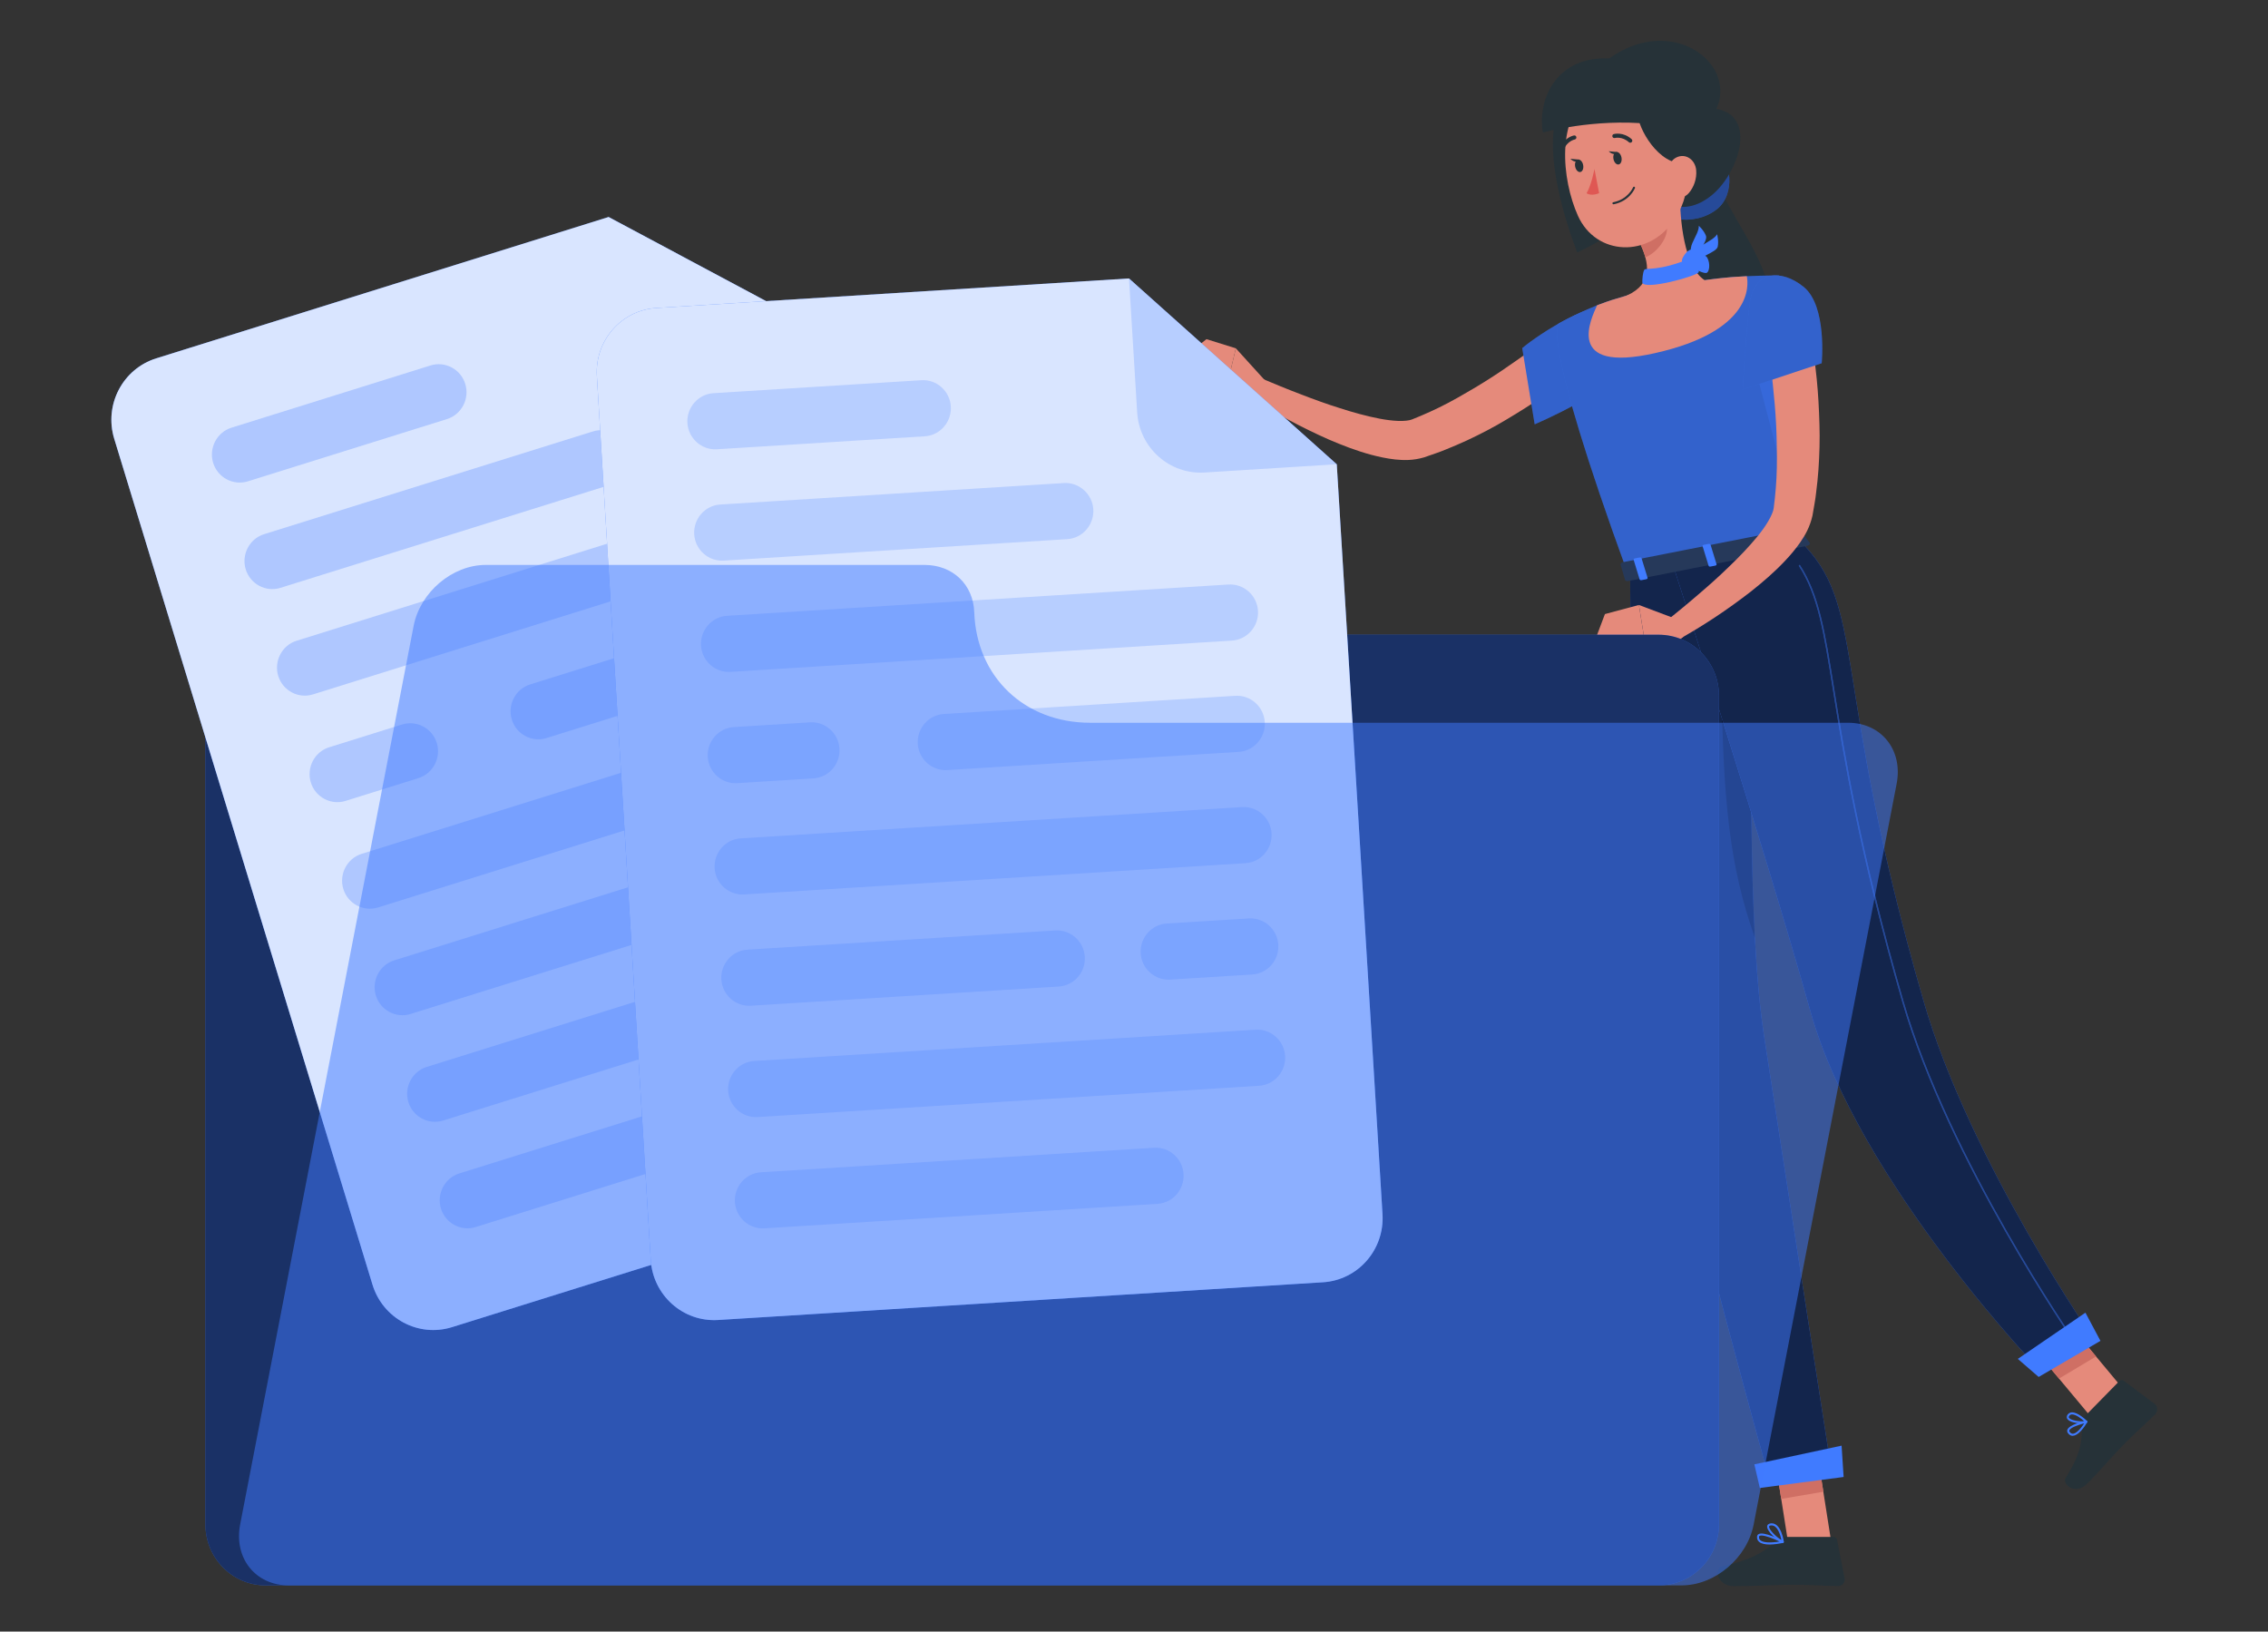 <svg width="278" height="200" viewBox="0 0 278 200" fill="none" xmlns="http://www.w3.org/2000/svg">
<rect x="0" y="0" width="278" height="200" fill="#333333" stroke="none"/>
<path d="M210.69 22.533C211.631 25.722 216.484 31.686 216.867 36.038C217.25 40.389 208.976 47.325 208.976 47.325C208.976 47.325 202.793 26.416 206.664 23.968C210.536 21.526 210.69 22.533 210.69 22.533Z" fill="#263238"/>
<path d="M193.698 45.116C192.233 46.353 190.795 47.4 189.296 48.461C187.797 49.508 186.251 50.474 184.678 51.412C183.112 52.358 181.472 53.208 179.799 53.99C178.952 54.37 178.112 54.751 177.238 55.091C176.808 55.268 176.371 55.438 175.927 55.588L174.556 56.064C173.191 56.465 172.062 56.424 171.02 56.322C169.979 56.206 169.017 55.996 168.09 55.751C166.241 55.254 164.521 54.581 162.84 53.86C159.5 52.378 156.354 50.691 153.303 48.726L154.566 46.36C156.146 47.026 157.772 47.7 159.392 48.312C161.005 48.944 162.632 49.529 164.259 50.039C165.879 50.562 167.512 51.011 169.091 51.317C169.878 51.467 170.657 51.569 171.37 51.596C172.076 51.623 172.741 51.555 173.064 51.419C174.522 50.841 176.088 50.141 177.56 49.359C178.3 48.958 179.039 48.556 179.765 48.121C180.498 47.706 181.23 47.264 181.949 46.816C183.395 45.918 184.806 44.952 186.204 43.966C187.595 42.994 189 41.926 190.271 40.927L193.698 45.116Z" fill="#E58A7B"/>
<path d="M197.247 37.874C195.58 36.554 188.684 40.872 186.587 42.674L188.113 52.011C188.113 52.011 198.027 47.808 198.625 44.932C199.25 41.94 198.517 38.88 197.247 37.874Z" fill="#407BFF"/>
<path opacity="0.2" d="M197.247 37.874C195.58 36.554 188.684 40.872 186.587 42.674L188.113 52.011C188.113 52.011 198.027 47.808 198.625 44.932C199.25 41.94 198.517 38.88 197.247 37.874Z" fill="black"/>
<path d="M220.443 66.128C216.397 66.923 207.813 68.617 199.512 70.255C188.698 40.628 191.05 39.669 191.05 39.669C191.05 39.669 193.127 38.479 195.762 37.425C195.863 37.384 195.957 37.35 196.044 37.316C197.375 36.82 197.657 36.745 199.445 36.215C202.524 35.473 205.394 34.868 208.949 34.344C209.178 34.31 209.406 34.276 209.628 34.249C210.273 34.168 210.912 34.1 211.53 34.038C211.947 33.991 212.364 33.964 212.76 33.937C213.231 33.909 213.688 33.882 214.118 33.862C216.417 33.746 218.064 33.78 218.064 33.78C217.398 52.269 218.433 57.58 220.443 66.128Z" fill="#407BFF"/>
<path opacity="0.2" d="M220.443 66.128C216.397 66.923 207.813 68.617 199.512 70.255C188.698 40.628 191.05 39.669 191.05 39.669C191.05 39.669 193.127 38.479 195.762 37.425C195.863 37.384 195.957 37.35 196.044 37.316C197.375 36.82 197.657 36.745 199.445 36.215C202.524 35.473 205.394 34.868 208.949 34.344C209.178 34.31 209.406 34.276 209.628 34.249C210.273 34.168 210.912 34.1 211.53 34.038C211.947 33.991 212.364 33.964 212.76 33.937C213.231 33.909 213.688 33.882 214.118 33.862C216.417 33.746 218.064 33.78 218.064 33.78C217.398 52.269 218.433 57.58 220.443 66.128Z" fill="black"/>
<path d="M204.05 24.648C202.685 26.898 207.578 27.939 210.462 25.634C212.774 23.784 212.223 19.514 210.254 18.521C208.345 17.569 204.05 24.648 204.05 24.648Z" fill="#407BFF"/>
<path opacity="0.4" d="M204.05 24.648C202.685 26.898 207.578 27.939 210.462 25.634C212.774 23.784 212.223 19.514 210.254 18.521C208.345 17.569 204.05 24.648 204.05 24.648Z" fill="black"/>
<path d="M224.422 188.759L219.186 189.153L217.271 176.961L222.507 176.566L224.422 188.759Z" fill="#E58A7B"/>
<path d="M261.457 171.718L257.021 174.547L249.104 165.054L253.546 162.219L261.457 171.718Z" fill="#E58A7B"/>
<path d="M217.271 176.961L218.332 183.734L223.495 182.856L222.513 176.566L217.271 176.961Z" fill="#CF6F64"/>
<path d="M253.553 162.226L249.104 165.054L252.384 168.985L256.927 166.272L253.553 162.226Z" fill="#CF6F64"/>
<path d="M199.821 70.256C199.821 70.256 199.741 112.293 203.142 128.13C206.677 144.6 217.075 182.068 217.075 182.068L224.617 181.082C224.617 181.082 218.722 143.233 216.208 126.872C213.473 109.029 215.153 67.243 215.153 67.243L199.821 70.256Z" fill="#407BFF"/>
<path opacity="0.7" d="M199.821 70.256C199.821 70.256 199.741 112.293 203.142 128.13C206.677 144.6 217.075 182.068 217.075 182.068L224.617 181.082C224.617 181.082 218.722 143.233 216.208 126.872C213.473 109.029 215.153 67.243 215.153 67.243L199.821 70.256Z" fill="black"/>
<path opacity="0.5" d="M214.696 85.868L210.999 82.142C211.14 98.292 212.034 106.268 215.106 114.958C214.615 105.772 214.582 94.905 214.696 85.868Z" fill="black"/>
<path d="M205.037 69.168C205.037 69.168 216.309 103.916 221.908 123.921C227.809 145.035 250.434 168.386 250.434 168.386L256.927 164.592C256.927 164.592 241.481 142.424 235.781 122.724C224.213 82.734 228.972 74.261 220.443 66.128L205.037 69.168Z" fill="#407BFF"/>
<path opacity="0.7" d="M205.037 69.168C205.037 69.168 216.309 103.916 221.908 123.921C227.809 145.035 250.434 168.386 250.434 168.386L256.927 164.592C256.927 164.592 241.481 142.424 235.781 122.724C224.213 82.734 228.972 74.261 220.443 66.128L205.037 69.168Z" fill="black"/>
<path d="M196.178 12.381C199.176 13.394 201.898 20.928 202.012 23.893C202.127 26.858 193.335 30.945 193.335 30.945C193.335 30.945 189.457 21.398 190.532 15.319C191.003 12.639 196.178 12.381 196.178 12.381Z" fill="#263238"/>
<path d="M155.037 46.612L151.481 42.695L150.318 47.605C150.318 47.605 152.846 49.862 154.896 49.094L155.037 46.612Z" fill="#E58A7B"/>
<path d="M147.879 41.573L145.392 43.572L150.318 47.605L151.481 42.695L147.879 41.573Z" fill="#E58A7B"/>
<path d="M255.617 173.534L259.77 169.298C259.925 169.141 260.153 169.128 260.322 169.25L264.106 172.092C264.496 172.385 264.529 173.01 264.173 173.364C262.701 174.812 261.915 175.438 260.086 177.301C258.964 178.444 257.438 180.239 255.885 181.823C254.366 183.374 252.706 181.939 253.21 181.136C255.482 177.553 255.072 176.213 255.227 174.391C255.254 174.064 255.395 173.758 255.617 173.534Z" fill="#263238"/>
<path d="M218.837 188.392H224.738C224.953 188.392 225.135 188.541 225.175 188.752L226.102 193.471C226.197 193.961 225.807 194.423 225.309 194.416C223.253 194.382 222.251 194.26 219.657 194.26C218.064 194.26 214.77 194.43 212.566 194.43C210.408 194.43 210.126 192.227 211.033 192.023C215.1 191.125 216.652 189.894 217.97 188.718C218.218 188.507 218.521 188.392 218.837 188.392Z" fill="#263238"/>
<path opacity="0.27" d="M218.716 44.49L215.489 46.435L219.213 60.572C218.4 56.309 218.763 51.596 218.716 44.49Z" fill="#407BFF"/>
<path d="M200.38 22.376C202.672 24.321 205.999 27.157 209.918 23.845C213.285 21.003 215.631 13.543 209.608 13.264C206.449 13.121 200.38 22.376 200.38 22.376Z" fill="#263238"/>
<path d="M205.918 23.702C205.912 26.912 206.409 32.699 208.943 34.344C208.943 34.344 208.715 37.649 203.028 38.764C196.777 39.995 199.439 36.214 199.439 36.214C202.692 34.718 202.107 32.175 201.052 29.89L205.918 23.702Z" fill="#E58A7B"/>
<path d="M203.935 26.226L201.059 29.884C201.314 30.428 201.536 30.979 201.677 31.536C202.941 31.088 204.453 29.292 204.325 27.885C204.265 27.184 204.11 26.525 203.935 26.226Z" fill="#CF6F64"/>
<path d="M206.22 16.331C206.899 21.561 207.302 23.757 205.232 26.912C202.12 31.665 195.627 31.366 193.416 26.45C191.426 22.023 190.647 14.223 195.251 11.177C199.781 8.192 205.541 11.109 206.22 16.331Z" fill="#E58A7B"/>
<path d="M197.24 7.172C193.745 9.681 200.755 10.422 200.762 14.06C200.769 15.563 203.202 20.33 206.67 20.058L210.038 14.012C213.566 8.226 205.232 1.439 197.24 7.172Z" fill="#263238"/>
<path d="M197.24 7.172C191.09 6.845 188.408 11.796 189.114 16.243C189.114 16.243 195.392 14.488 202.254 15.196C210.676 16.059 197.24 7.172 197.24 7.172Z" fill="#263238"/>
<path d="M207.908 20.84C208.008 21.928 207.605 22.961 207.027 23.641C206.16 24.668 204.984 24.063 204.607 22.839C204.265 21.737 204.305 19.881 205.474 19.303C206.631 18.732 207.793 19.595 207.908 20.84Z" fill="#E58A7B"/>
<path d="M198.753 19.302C198.833 19.724 198.679 20.105 198.41 20.159C198.141 20.213 197.852 19.914 197.771 19.493C197.691 19.071 197.845 18.69 198.114 18.636C198.39 18.588 198.672 18.881 198.753 19.302Z" fill="#263238"/>
<path d="M194.054 20.227C194.135 20.649 193.981 21.029 193.712 21.084C193.443 21.138 193.154 20.839 193.073 20.418C192.992 19.996 193.147 19.615 193.416 19.561C193.692 19.513 193.974 19.805 194.054 20.227Z" fill="#263238"/>
<path d="M193.544 19.561L192.488 19.466C192.488 19.473 193.154 20.159 193.544 19.561Z" fill="#263238"/>
<path d="M195.44 20.71C195.44 20.71 195.083 22.662 194.472 23.688C195.117 24.096 196.011 23.675 196.011 23.675L195.44 20.71Z" fill="#DF5753"/>
<path d="M197.765 25.042C197.704 25.042 197.657 25.001 197.644 24.94C197.63 24.872 197.678 24.804 197.745 24.79C199.573 24.43 200.171 22.975 200.178 22.961C200.205 22.893 200.279 22.866 200.339 22.893C200.4 22.92 200.433 22.995 200.406 23.056C200.38 23.124 199.748 24.654 197.792 25.042C197.778 25.042 197.772 25.042 197.765 25.042Z" fill="#263238"/>
<path d="M199.828 17.494C199.768 17.494 199.707 17.473 199.66 17.433C198.84 16.691 197.973 16.909 197.939 16.916C197.812 16.95 197.671 16.868 197.637 16.739C197.603 16.603 197.677 16.467 197.812 16.433C197.859 16.419 198.968 16.134 199.996 17.058C200.097 17.154 200.11 17.31 200.016 17.412C199.963 17.467 199.895 17.494 199.828 17.494Z" fill="#263238"/>
<path d="M191.453 18.466C191.42 18.466 191.386 18.46 191.359 18.446C191.231 18.392 191.171 18.242 191.225 18.12C191.756 16.834 192.878 16.61 192.932 16.603C193.073 16.576 193.194 16.671 193.221 16.807C193.248 16.943 193.154 17.073 193.019 17.1C192.979 17.107 192.105 17.297 191.682 18.317C191.641 18.405 191.547 18.466 191.453 18.466Z" fill="#263238"/>
<path d="M254.064 176.002C253.842 176.002 253.647 175.893 253.486 175.676C253.358 175.506 253.372 175.349 253.412 175.247C253.647 174.615 255.502 174.2 255.711 174.153C255.758 174.139 255.812 174.159 255.838 174.2C255.865 174.241 255.872 174.295 255.845 174.336C255.482 174.941 254.77 175.955 254.104 175.989C254.091 176.002 254.077 176.002 254.064 176.002ZM255.469 174.472C254.729 174.656 253.768 175.003 253.647 175.336C253.634 175.377 253.62 175.438 253.688 175.519C253.809 175.676 253.936 175.751 254.091 175.744C254.447 175.73 254.958 175.261 255.469 174.472Z" fill="#407BFF"/>
<path d="M255.166 174.472C254.507 174.472 253.647 174.309 253.405 173.935C253.337 173.84 253.263 173.636 253.452 173.384C253.573 173.228 253.741 173.14 253.942 173.126C253.962 173.126 253.976 173.126 253.996 173.126C254.756 173.126 255.784 174.153 255.831 174.194C255.865 174.228 255.878 174.268 255.865 174.316C255.851 174.357 255.818 174.391 255.777 174.404C255.623 174.445 255.408 174.472 255.166 174.472ZM253.996 173.378C253.983 173.378 253.969 173.378 253.956 173.378C253.828 173.384 253.727 173.439 253.647 173.541C253.546 173.67 253.573 173.745 253.606 173.792C253.815 174.098 254.836 174.282 255.468 174.207C255.105 173.874 254.446 173.378 253.996 173.378Z" fill="#407BFF"/>
<path d="M216.908 189.323C216.39 189.323 215.906 189.242 215.624 188.997C215.442 188.841 215.355 188.637 215.369 188.385C215.375 188.236 215.436 188.12 215.557 188.052C216.175 187.685 218.339 188.773 218.581 188.895C218.628 188.922 218.655 188.97 218.649 189.024C218.642 189.079 218.602 189.119 218.548 189.133C218.111 189.221 217.486 189.323 216.908 189.323ZM215.913 188.222C215.812 188.222 215.738 188.236 215.678 188.27C215.644 188.29 215.611 188.317 215.611 188.399C215.604 188.569 215.658 188.705 215.779 188.807C216.115 189.092 216.982 189.147 218.124 188.956C217.392 188.603 216.41 188.222 215.913 188.222Z" fill="#407BFF"/>
<path d="M218.527 189.133C218.507 189.133 218.493 189.133 218.48 189.119C217.821 188.827 216.517 187.671 216.611 187.072C216.631 186.936 216.726 186.766 217.062 186.732C217.095 186.726 217.129 186.726 217.162 186.726C218.332 186.726 218.641 188.895 218.655 188.99C218.661 189.038 218.641 189.078 218.608 189.106C218.581 189.126 218.554 189.133 218.527 189.133ZM217.156 186.984C217.129 186.984 217.109 186.984 217.082 186.984C216.867 187.004 216.853 187.086 216.853 187.113C216.799 187.474 217.687 188.378 218.359 188.779C218.251 188.235 217.909 186.984 217.156 186.984Z" fill="#407BFF"/>
<path d="M198.242 18.636L197.187 18.541C197.187 18.541 197.852 19.235 198.242 18.636Z" fill="#263238"/>
<path d="M202.86 43.286C191.615 45.822 195.09 38.941 195.762 37.425C195.863 37.384 195.957 37.35 196.044 37.316C197.375 36.819 197.658 36.745 199.445 36.214C202.484 35.316 205.394 34.868 208.95 34.344C209.178 34.31 209.407 34.276 209.628 34.249C210.274 34.16 210.912 34.093 211.531 34.038C211.947 33.99 212.364 33.963 212.761 33.936C213.231 33.902 213.688 33.875 214.118 33.855V33.861C214.327 34.915 214.885 40.587 202.86 43.286Z" fill="#E58A7B"/>
<path d="M220.51 64.822L221.821 66.529C221.922 66.665 221.781 66.849 221.539 66.896L199.586 71.221C199.398 71.255 199.223 71.194 199.19 71.078L198.639 69.222C198.598 69.093 198.74 68.95 198.948 68.909L220.147 64.734C220.295 64.7 220.45 64.74 220.51 64.822Z" fill="#26395A"/>
<path d="M218.124 67.78L218.689 67.671C218.803 67.65 218.877 67.576 218.857 67.501L218.118 65.094C218.097 65.026 217.983 64.985 217.876 65.005L217.311 65.114C217.197 65.135 217.123 65.209 217.143 65.284L217.882 67.691C217.902 67.766 218.017 67.807 218.124 67.78Z" fill="#407BFF"/>
<path d="M205.266 75.804L200.891 74.158L201.563 78.367C201.563 78.367 204.735 79.523 206.355 78.041L205.266 75.804Z" fill="#E58A7B"/>
<path d="M196.723 75.273L195.682 78.034L201.563 78.367L200.891 74.158L196.723 75.273Z" fill="#E58A7B"/>
<path d="M201.22 71.112L201.785 71.003C201.899 70.983 201.973 70.908 201.953 70.833L201.213 68.426C201.193 68.358 201.079 68.317 200.971 68.337L200.407 68.446C200.292 68.466 200.218 68.541 200.239 68.616L200.978 71.023C200.998 71.098 201.106 71.139 201.22 71.112Z" fill="#407BFF"/>
<path d="M209.675 69.446L210.24 69.337C210.354 69.317 210.428 69.242 210.408 69.167L209.668 66.76C209.648 66.692 209.534 66.651 209.426 66.671L208.862 66.78C208.748 66.8 208.674 66.875 208.694 66.95L209.433 69.357C209.453 69.432 209.561 69.473 209.675 69.446Z" fill="#407BFF"/>
<path d="M207.282 31.645C207.76 31.461 208.358 33.161 208.21 33.379C207.867 33.875 201.589 35.609 201.307 34.637C201.3 34.222 201.361 33.413 201.542 33.086C201.724 32.76 203.115 33.358 207.282 31.645Z" fill="#407BFF"/>
<path d="M206.22 31.686C206.469 31.122 207.161 30.217 207.759 30.734C208.358 31.251 208.62 32.366 208.223 32.543C207.833 32.726 205.803 32.631 206.22 31.686Z" fill="#407BFF"/>
<path d="M207.504 31.978C207.921 31.536 208.876 30.917 209.272 31.604C209.669 32.297 209.541 33.433 209.111 33.467C208.681 33.501 206.799 32.726 207.504 31.978Z" fill="#407BFF"/>
<path d="M207.733 31.876C207.639 31.305 207.908 30.564 208.667 30.06C209.427 29.557 210.173 29.231 210.475 28.714C210.475 28.714 210.697 29.53 210.549 30.237C210.395 30.965 208.008 31.515 208.17 32.155L207.733 31.876Z" fill="#407BFF"/>
<path d="M207.632 31.842C207.249 31.414 207.074 30.645 207.437 29.802C207.807 28.959 208.257 28.279 208.23 27.674C208.23 27.674 208.855 28.231 209.111 28.911C209.373 29.605 207.666 31.387 208.15 31.829L207.632 31.842Z" fill="#407BFF"/>
<path d="M254.379 164.68C254.352 164.68 254.325 164.666 254.312 164.646C254.157 164.421 238.792 142.24 233.153 122.751C227.856 104.425 225.948 92.505 224.684 84.623C223.521 77.361 222.822 72.975 220.503 69.378C220.476 69.337 220.49 69.283 220.53 69.262C220.57 69.235 220.624 69.249 220.644 69.289C222.983 72.921 223.682 77.313 224.852 84.603C226.116 92.484 228.018 104.391 233.314 122.71C238.94 142.172 254.292 164.333 254.446 164.551C254.473 164.591 254.467 164.639 254.426 164.666C254.413 164.673 254.399 164.68 254.379 164.68Z" fill="#407BFF"/>
<path opacity="0.4" d="M254.379 164.68C254.352 164.68 254.325 164.666 254.312 164.646C254.157 164.421 238.792 142.24 233.153 122.751C227.856 104.425 225.948 92.505 224.684 84.623C223.521 77.361 222.822 72.975 220.503 69.378C220.476 69.337 220.49 69.283 220.53 69.262C220.57 69.235 220.624 69.249 220.644 69.289C222.983 72.921 223.682 77.313 224.852 84.603C226.116 92.484 228.018 104.391 233.314 122.71C238.94 142.172 254.292 164.333 254.446 164.551C254.473 164.591 254.467 164.639 254.426 164.666C254.413 164.673 254.399 164.68 254.379 164.68Z" fill="black"/>
<path d="M225.982 181.048L215.711 182.394L215.039 179.498L225.733 177.206L225.982 181.048Z" fill="#407BFF"/>
<path d="M257.464 164.361L249.889 168.787L247.335 166.571L255.622 160.906L257.464 164.361Z" fill="#407BFF"/>
<path d="M221.915 40.968C222.278 42.865 222.493 44.64 222.688 46.483C222.87 48.312 222.964 50.148 223.018 51.997C223.078 53.84 223.024 55.703 222.897 57.56C222.823 58.491 222.742 59.423 222.614 60.361C222.561 60.831 222.5 61.293 222.413 61.762L222.164 63.204C221.848 64.605 221.27 65.591 220.679 66.461C220.074 67.331 219.435 68.079 218.77 68.78C217.446 70.181 216.041 71.377 214.602 72.52C211.706 74.764 208.728 76.743 205.555 78.497L204.11 76.239C205.448 75.158 206.819 74.043 208.13 72.907C209.454 71.785 210.751 70.623 211.974 69.426C213.211 68.243 214.387 67.012 215.416 65.761C215.927 65.135 216.39 64.496 216.753 63.87C217.116 63.258 217.378 62.633 217.412 62.286C217.614 60.715 217.768 58.988 217.795 57.308C217.809 56.458 217.815 55.608 217.788 54.758C217.782 53.908 217.755 53.051 217.715 52.195C217.634 50.481 217.479 48.767 217.298 47.054C217.13 45.354 216.881 43.593 216.632 41.981L221.915 40.968Z" fill="#E58A7B"/>
<path d="M221.102 35.181C223.979 37.541 223.293 44.524 223.293 44.524L213.614 47.747C213.614 47.747 214.058 39.689 214.535 36.792C215.1 33.352 218.272 32.869 221.102 35.181Z" fill="#407BFF"/>
<path opacity="0.2" d="M221.102 35.181C223.979 37.541 223.293 44.524 223.293 44.524L213.614 47.747C213.614 47.747 214.058 39.689 214.535 36.792C215.1 33.352 218.272 32.869 221.102 35.181Z" fill="black"/>
<path d="M93.582 64.258C92.809 60.865 89.824 58.458 86.376 58.458H32.571C28.491 58.458 25.178 61.804 25.178 65.938V186.856C25.178 190.983 28.485 194.336 32.571 194.336H203.309C207.389 194.336 210.702 190.99 210.702 186.856V85.284C210.702 81.156 207.396 77.804 203.309 77.804H110.405C102.36 77.811 95.383 72.187 93.582 64.258Z" fill="#407BFF"/>
<path opacity="0.6" d="M93.582 64.258C92.809 60.865 89.824 58.458 86.376 58.458H32.571C28.491 58.458 25.178 61.804 25.178 65.938V186.856C25.178 190.983 28.485 194.336 32.571 194.336H203.309C207.389 194.336 210.702 190.99 210.702 186.856V85.284C210.702 81.156 207.396 77.804 203.309 77.804H110.405C102.36 77.811 95.383 72.187 93.582 64.258Z" fill="black"/>
<path opacity="0.22" d="M74.601 26.6L79.393 42.301C80.663 46.462 85.032 48.795 89.146 47.51L104.659 42.661L74.601 26.6Z" fill="#407BFF"/>
<path d="M74.601 26.6L19.149 43.926C15.036 45.211 12.73 49.624 14.001 53.786L45.658 157.472C46.929 161.634 51.291 163.966 55.404 162.681L126.376 140.5C130.489 139.214 132.795 134.801 131.525 130.64L104.659 42.654L74.601 26.6Z" fill="#407BFF"/>
<path opacity="0.8" d="M74.601 26.6L19.149 43.926C15.036 45.211 12.73 49.624 14.001 53.786L45.658 157.472C46.929 161.634 51.291 163.966 55.404 162.681L126.376 140.5C130.489 139.214 132.795 134.801 131.525 130.64L104.659 42.654L74.601 26.6Z" fill="white"/>
<g opacity="0.28">
<path d="M104.437 135.998L58.301 150.414C56.513 150.971 54.597 149.951 54.046 148.142C53.495 146.334 54.503 144.396 56.291 143.838L102.427 129.422C104.215 128.864 106.131 129.884 106.682 131.693C107.24 133.502 106.225 135.44 104.437 135.998Z" fill="#407BFF"/>
</g>
<g opacity="0.28">
<path d="M54.786 51.372L30.381 59.001C28.593 59.559 26.677 58.539 26.126 56.73C25.575 54.921 26.583 52.983 28.371 52.426L52.777 44.796C54.565 44.238 56.48 45.258 57.031 47.067C57.589 48.869 56.581 50.807 54.786 51.372Z" fill="#407BFF"/>
</g>
<g opacity="0.28">
<path d="M74.695 59.458L34.373 72.058C32.585 72.616 30.67 71.596 30.119 69.787C29.567 67.978 30.576 66.04 32.364 65.482L72.685 52.882C74.473 52.324 76.389 53.344 76.94 55.153C77.498 56.955 76.483 58.893 74.695 59.458Z" fill="#407BFF"/>
</g>
<g opacity="0.28">
<path d="M97.211 66.726L38.358 85.12C36.571 85.678 34.655 84.658 34.104 82.849C33.553 81.04 34.561 79.102 36.349 78.544L95.202 60.151C96.99 59.593 98.905 60.613 99.456 62.422C100.014 64.224 98.999 66.162 97.211 66.726Z" fill="#407BFF"/>
</g>
<g opacity="0.28">
<path d="M101.198 79.783L66.986 90.472C65.198 91.03 63.282 90.01 62.731 88.201C62.18 86.392 63.188 84.454 64.976 83.897L99.188 73.207C100.976 72.65 102.891 73.67 103.442 75.478C104 77.287 102.985 79.225 101.198 79.783Z" fill="#407BFF"/>
</g>
<g opacity="0.28">
<path d="M51.298 95.381L42.352 98.176C40.564 98.734 38.648 97.714 38.097 95.905C37.546 94.096 38.554 92.158 40.342 91.601L49.288 88.806C51.076 88.248 52.992 89.268 53.543 91.077C54.101 92.879 53.086 94.817 51.298 95.381Z" fill="#407BFF"/>
</g>
<g opacity="0.28">
<path d="M105.19 92.845L46.337 111.239C44.549 111.797 42.633 110.777 42.082 108.968C41.531 107.159 42.539 105.221 44.327 104.664L103.18 86.27C104.968 85.712 106.884 86.732 107.435 88.541C107.986 90.35 106.978 92.288 105.19 92.845Z" fill="#407BFF"/>
</g>
<g opacity="0.28">
<path d="M86.464 113.001L50.323 124.295C48.535 124.853 46.62 123.833 46.069 122.024C45.517 120.215 46.526 118.277 48.314 117.72L84.455 106.425C86.243 105.867 88.158 106.887 88.709 108.696C89.267 110.505 88.259 112.443 86.464 113.001Z" fill="#407BFF"/>
</g>
<g opacity="0.28">
<path d="M109.176 105.908L99.53 108.92C97.743 109.478 95.827 108.458 95.276 106.649C94.725 104.84 95.733 102.902 97.521 102.345L107.166 99.332C108.954 98.775 110.869 99.795 111.421 101.603C111.978 103.405 110.964 105.343 109.176 105.908Z" fill="#407BFF"/>
</g>
<g opacity="0.28">
<path d="M113.161 118.964L54.309 137.358C52.521 137.916 50.605 136.896 50.054 135.087C49.503 133.278 50.511 131.34 52.299 130.783L111.152 112.389C112.94 111.831 114.855 112.851 115.406 114.66C115.964 116.469 114.949 118.407 113.161 118.964Z" fill="#407BFF"/>
</g>
<path d="M138.387 34.134L80.461 37.751C76.16 38.017 72.893 41.757 73.162 46.109L79.762 154.419C80.025 158.771 83.721 162.076 88.023 161.804L162.16 157.18C166.462 156.915 169.729 153.175 169.46 148.823L163.854 56.914L138.387 34.134Z" fill="#407BFF"/>
<path opacity="0.8" d="M138.387 34.134L80.461 37.751C76.16 38.017 72.893 41.757 73.162 46.109L79.762 154.419C80.025 158.771 83.721 162.076 88.023 161.804L162.16 157.18C166.462 156.915 169.729 153.175 169.46 148.823L163.854 56.914L138.387 34.134Z" fill="white"/>
<g opacity="0.22">
<path d="M141.888 147.565L93.689 150.57C91.82 150.686 90.194 149.238 90.08 147.347C89.965 145.457 91.397 143.811 93.266 143.696L141.465 140.69C143.333 140.574 144.96 142.023 145.074 143.913C145.195 145.81 143.757 147.449 141.888 147.565Z" fill="#407BFF"/>
</g>
<g opacity="0.22">
<path d="M113.363 53.48L87.869 55.071C86 55.187 84.374 53.738 84.259 51.848C84.145 49.958 85.577 48.312 87.445 48.196L112.94 46.605C114.808 46.489 116.435 47.938 116.549 49.828C116.663 51.719 115.232 53.364 113.363 53.48Z" fill="#407BFF"/>
</g>
<g opacity="0.22">
<path d="M130.825 66.087L88.702 68.719C86.833 68.835 85.207 67.386 85.092 65.496C84.978 63.605 86.41 61.96 88.278 61.844L130.401 59.212C132.27 59.097 133.897 60.545 134.011 62.436C134.125 64.326 132.693 65.972 130.825 66.087Z" fill="#407BFF"/>
</g>
<g opacity="0.22">
<path d="M151.01 78.524L89.536 82.359C87.667 82.475 86.041 81.026 85.926 79.136C85.812 77.246 87.244 75.6 89.112 75.484L150.586 71.649C152.455 71.533 154.082 72.982 154.196 74.872C154.317 76.763 152.878 78.401 151.01 78.524Z" fill="#407BFF"/>
</g>
<g opacity="0.22">
<path d="M151.843 92.165L116.105 94.396C114.236 94.511 112.61 93.063 112.496 91.173C112.381 89.282 113.813 87.637 115.682 87.521L151.419 85.291C153.288 85.175 154.915 86.623 155.029 88.514C155.143 90.404 153.711 92.05 151.843 92.165Z" fill="#407BFF"/>
</g>
<g opacity="0.22">
<path d="M99.711 95.415L90.362 96C88.493 96.116 86.867 94.668 86.752 92.777C86.638 90.887 88.07 89.241 89.938 89.126L99.288 88.541C101.156 88.425 102.783 89.874 102.897 91.764C103.018 93.661 101.58 95.3 99.711 95.415Z" fill="#407BFF"/>
</g>
<g opacity="0.22">
<path d="M152.677 105.806L91.203 109.641C89.334 109.757 87.708 108.308 87.593 106.418C87.479 104.528 88.911 102.882 90.779 102.766L152.253 98.931C154.122 98.816 155.749 100.264 155.863 102.154C155.977 104.052 154.545 105.69 152.677 105.806Z" fill="#407BFF"/>
</g>
<g opacity="0.22">
<path d="M129.783 120.929L92.029 123.282C90.16 123.398 88.534 121.949 88.419 120.059C88.305 118.168 89.737 116.523 91.605 116.407L129.36 114.054C131.228 113.939 132.855 115.387 132.969 117.278C133.09 119.175 131.652 120.814 129.783 120.929Z" fill="#407BFF"/>
</g>
<g opacity="0.22">
<path d="M153.503 119.454L143.427 120.079C141.559 120.195 139.932 118.746 139.818 116.856C139.704 114.966 141.135 113.32 143.004 113.204L153.079 112.579C154.948 112.463 156.574 113.912 156.689 115.802C156.81 117.692 155.371 119.331 153.503 119.454Z" fill="#407BFF"/>
</g>
<g opacity="0.22">
<path d="M154.337 133.094L92.863 136.929C90.994 137.045 89.368 135.597 89.254 133.706C89.139 131.816 90.571 130.17 92.439 130.055L153.914 126.219C155.782 126.104 157.409 127.552 157.523 129.443C157.644 131.333 156.206 132.979 154.337 133.094Z" fill="#407BFF"/>
</g>
<path opacity="0.22" d="M138.387 34.134L139.388 50.535C139.65 54.887 143.354 58.192 147.656 57.92L163.861 56.907L138.387 34.134Z" fill="#407BFF"/>
<path opacity="0.5" d="M119.419 75.049C119.305 71.656 116.778 69.249 113.336 69.249H59.531C55.451 69.249 51.492 72.595 50.699 76.729L29.439 186.855C28.64 190.983 31.308 194.335 35.388 194.335H206.126C210.205 194.335 214.164 190.989 214.958 186.855L232.48 96.075C233.28 91.947 230.612 88.595 226.532 88.595H133.628C125.583 88.595 119.695 82.978 119.419 75.049Z" fill="#407BFF"/>
</svg>
